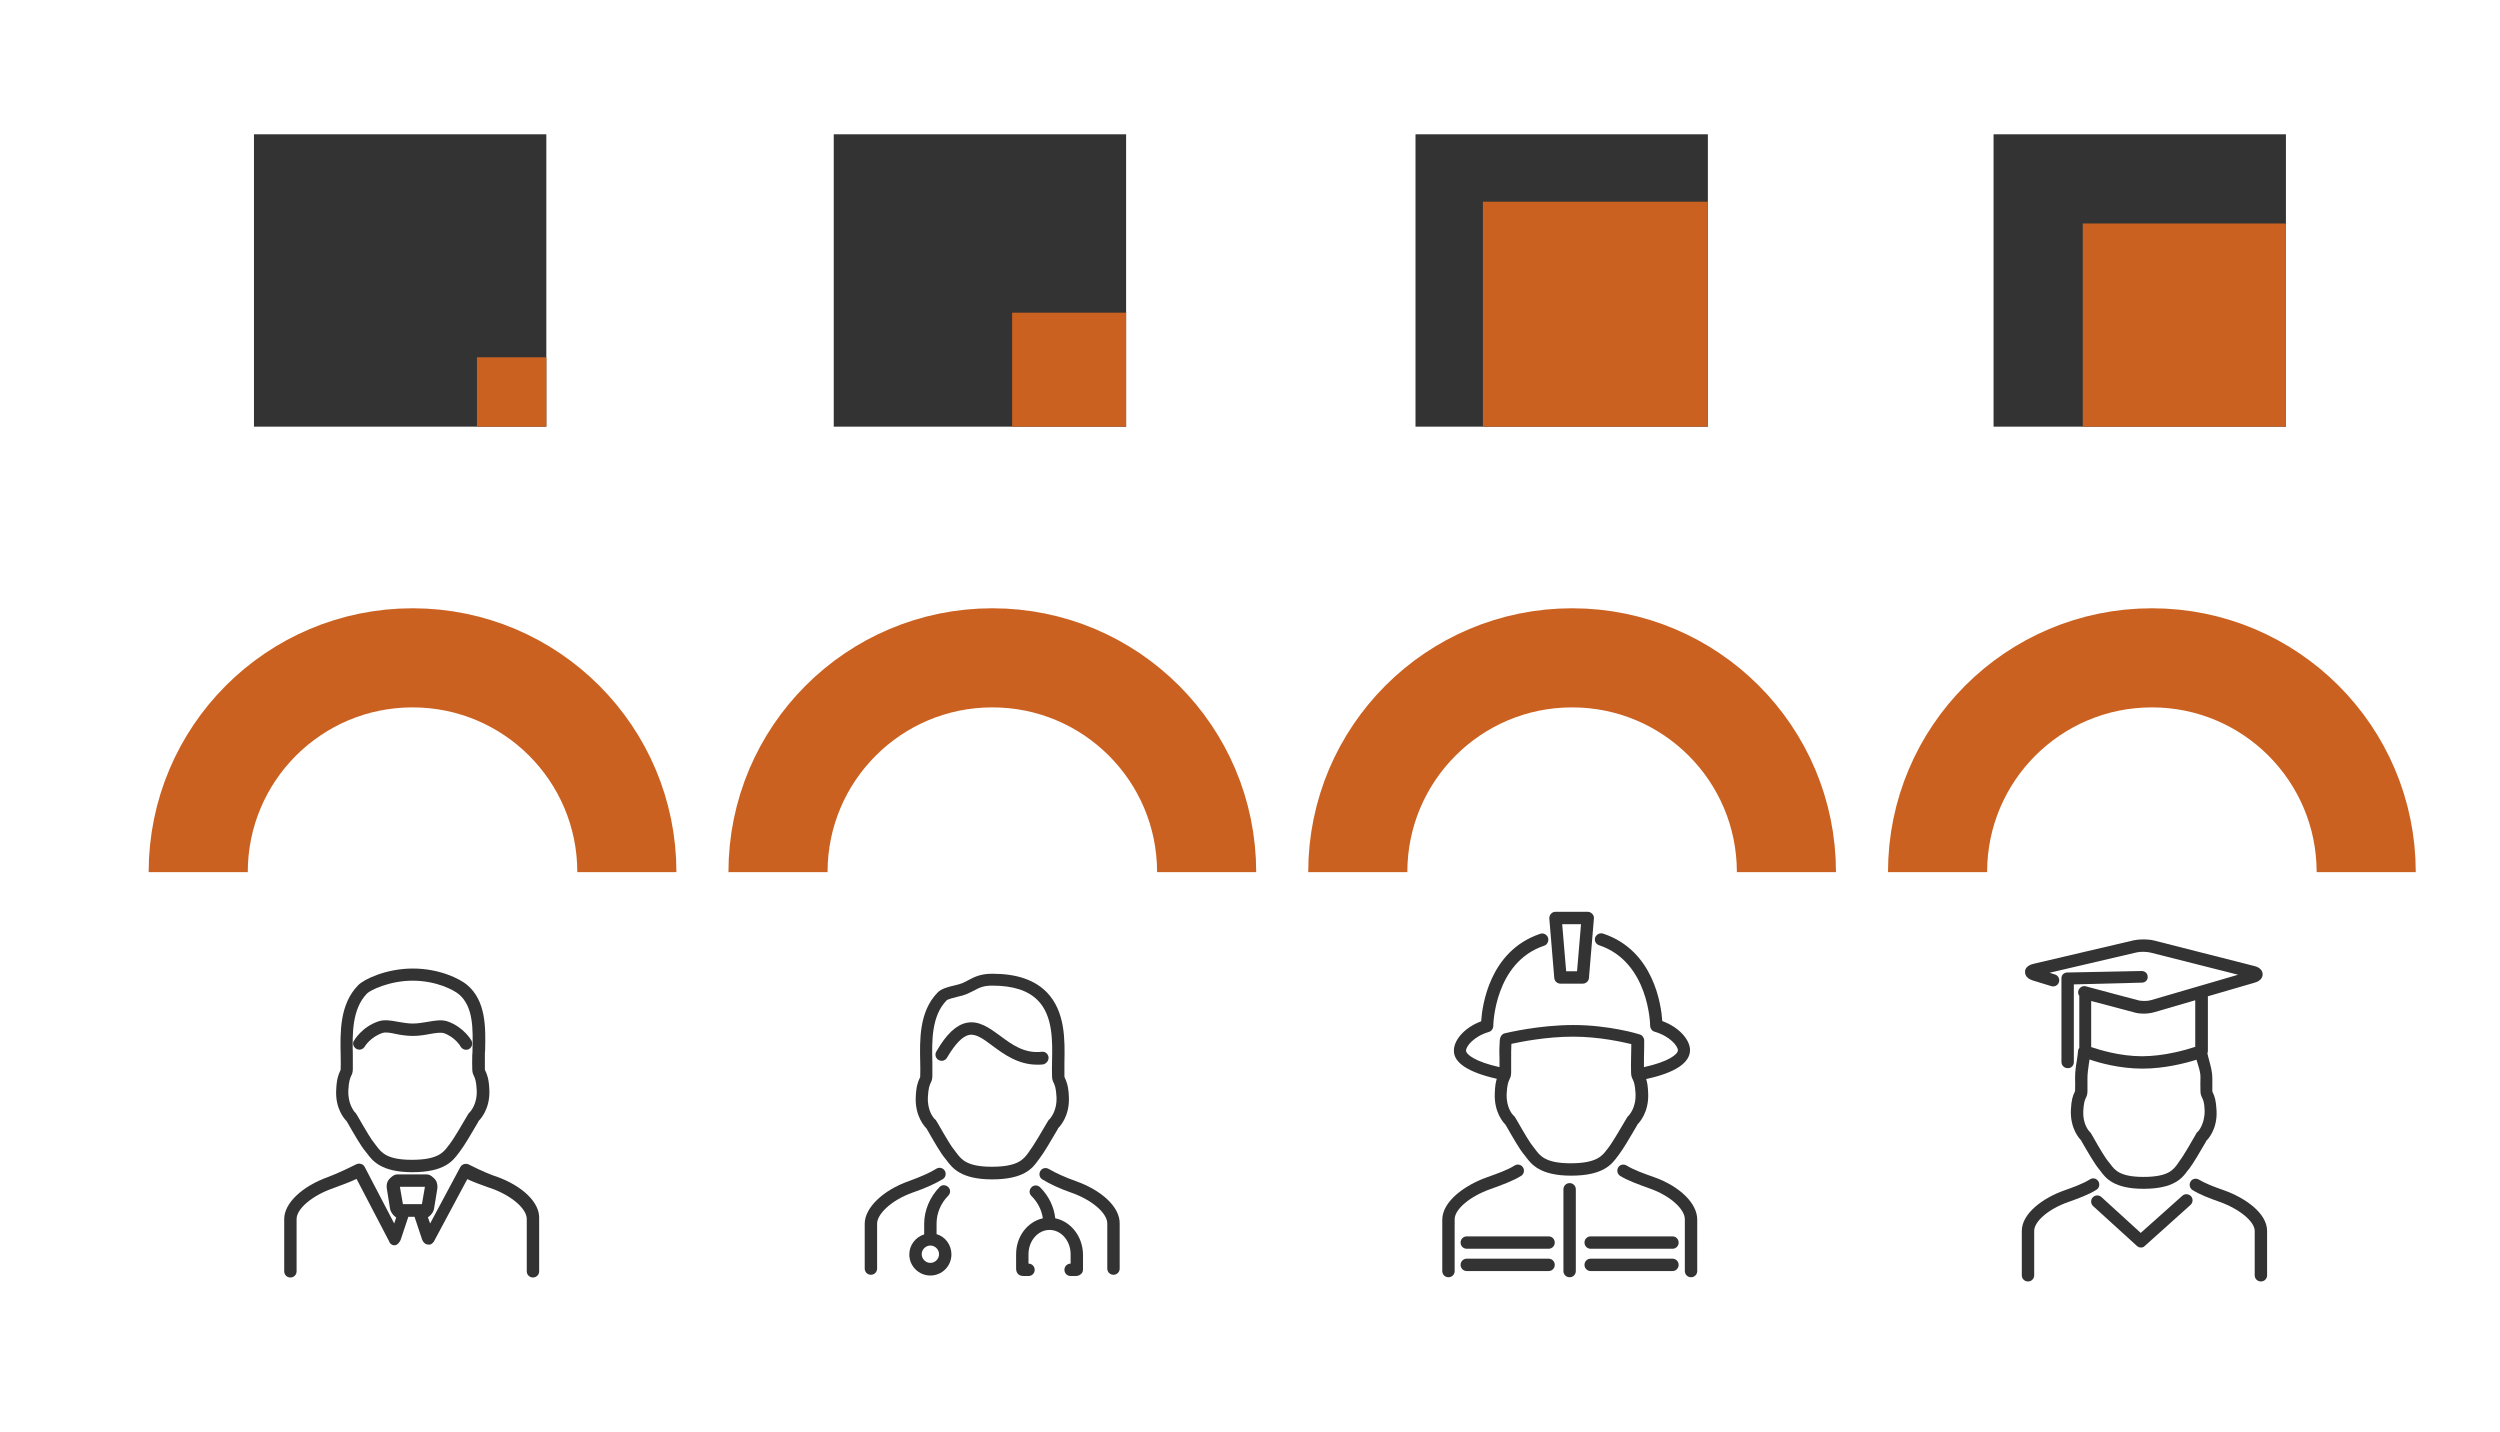 <?xml version="1.0" encoding="utf-8"?>
<!-- Generator: Adobe Illustrator 19.0.0, SVG Export Plug-In . SVG Version: 6.00 Build 0)  -->
<svg version="1.1" id="info" xmlns="http://www.w3.org/2000/svg" xmlns:xlink="http://www.w3.org/1999/xlink" x="0px" y="0px"
	 viewBox="0 0 1009 578" enable-background="new 0 0 1009 578" xml:space="preserve">
<g id="icono1" class="iconos">
	<path id="XMLID_122_" fill="#333333" d="M200.2,474.8l-1.2-0.4c-3.4-1.2-9.5-4.2-9.8-4.4c-1.2-0.6-2.7-0.2-3.4,1l-12.2,22.8
		l-0.9-2.5c1.3-0.8,2.3-2.2,2.5-3.6l1.3-7.9c0.2-1.2-0.1-2.9-0.9-3.8c-0.8-0.9-2-2-3.3-2h-12c-1.3,0-2.5,1.1-3.3,2
		c-0.8,0.9-1.1,2.3-0.9,3.6l1.3,8.1c0.2,1.4,1.2,2.8,2.5,3.7l-0.8,2.4l-11.9-22.8c-0.6-1.2-2.1-1.7-3.4-1.1
		c-0.3,0.2-7.9,3.9-11.3,5.1c-10.6,3.8-17.8,10.6-17.8,17v21.1c0,1.4,1.1,2.5,2.5,2.5c1.4,0,2.5-1.1,2.5-2.5v-21.1
		c0-4.1,6.2-9.4,14.4-12.3c3.8-1.4,7.1-2.6,9.8-3.9l13.3,25.5c0,0,0,0,0,0.1c0.3,0.5,0.7,0.9,1.3,1.1c0.3,0.1,0.6,0.1,0.8,0.1
		c1,0,2-1.2,2.4-2.2l3.1-9.3h2.5l3.1,9.3c0.4,1,1.3,1.9,2.4,1.9c0.3,0,0.6,0.1,0.8,0c0.6-0.2,1-0.5,1.3-1c0,0,0,0,0.1,0l13.6-25.4
		c2.5,1.2,5.4,2.2,8.4,3.3l1.2,0.4c8.2,2.9,14.4,8.2,14.4,12.4v21.1c0,1.4,1.1,2.5,2.5,2.5c1.4,0,2.5-1.1,2.5-2.5v-21.1
		C218,485.4,210.9,478.6,200.2,474.8z M171.5,479l-1.2,6.9c0,0-0.1,0.1-0.1,0.1h-7.5c0,0-0.1-0.1-0.1-0.1l-1.2-6.9H171.5z"/>
	<path id="XMLID_119_" fill="#333333" d="M139.9,452.5c0.1,0.1,0.2,0.3,0.3,0.5c2.5,4.4,5.6,9.8,7.3,11.7c0.2,0.3,0.5,0.6,0.7,0.9
		c2.1,2.8,5.6,7.5,18.2,7.5c13,0,16.4-4.6,18.7-7.7c0.2-0.3,0.4-0.5,0.6-0.8c1.7-2.2,4.7-7.3,7.2-11.6c0.1-0.2,0.2-0.4,0.3-0.6
		c0.6-0.6,4.7-4.8,4.3-12.7c-0.2-4.3-0.9-6-1.6-7.5c-0.2-0.4-0.2-0.4-0.2-0.8c0-1.6,0-3.5,0-5.4c0-0.7,0-1.4,0.1-2.1
		c0.2-8.9,0.5-20-7.4-26.5c-2.8-2.3-10.9-6.5-21.8-6.5c-10.8,0-19.8,4.4-22,6.7c-7.6,7.7-7.3,19.2-7.1,28.4c0,1.8,0.1,3.7,0,5.4
		c0,0.4,0,0.4-0.2,0.8c-0.7,1.5-1.4,3.2-1.6,7.5C135.2,447.7,139.3,451.9,139.9,452.5z M140.6,439.9c0.2-3.6,0.7-4.7,1.1-5.6
		c0.4-0.8,0.7-1.5,0.7-2.9c0-1.8,0-3.7,0-5.6c-0.2-8.3-0.4-18.5,5.7-24.8c1.2-1.3,9.1-5.2,18.4-5.2c9.8,0,16.8,3.9,18.6,5.4
		c6,4.9,5.8,14.2,5.6,22.5c0,0.7,0,1.4-0.1,2.1c0,1.9-0.1,3.9,0,5.6c0,1.4,0.3,2.1,0.7,2.9c0.4,0.9,0.9,1.9,1.1,5.6
		c0.3,5.9-2.7,8.8-2.7,8.9l-0.1,0.1c-0.4,0.3-0.5,0.5-1.2,1.7c-1.3,2.2-5.1,8.8-6.8,11c-0.2,0.3-0.4,0.6-0.7,0.9
		c-1.9,2.6-4.2,5.6-14.7,5.6c-10.1,0-12.3-3-14.2-5.5c-0.3-0.4-0.6-0.8-0.9-1.2c-1.1-1.2-3.3-4.9-6.8-11c-0.6-1.1-0.8-1.3-1.2-1.6
		l0,0C142.9,448.4,140.3,445.5,140.6,439.9z"/>
	<path id="XMLID_118_" fill="#333333" d="M143.8,423.3c1.2,0.7,2.7,0.3,3.4-0.9c0,0,2.3-3.9,7.2-5.5c1.2-0.4,3.1-0.1,5.3,0.4
		c2,0.4,4.3,0.8,6.9,0.8c2.6,0,4.9-0.4,7-0.8c2.3-0.4,4.3-0.7,5.6-0.3c4.5,1.6,6.7,5.3,6.7,5.4c0.5,0.8,1.3,1.3,2.2,1.3
		c0.4,0,0.8-0.1,1.2-0.3c1.2-0.7,1.6-2.2,1-3.4c-0.1-0.2-3.1-5.4-9.5-7.7c-2.5-0.9-5.2-0.4-8.1,0.1c-1.9,0.3-4,0.7-6.1,0.7
		c-2.1,0-4.1-0.4-6-0.7c-2.7-0.5-5.3-1-7.8-0.2c-6.7,2.2-9.8,7.6-9.9,7.8C142.1,421,142.6,422.6,143.8,423.3z"/>
</g>
<g id="icono2" class="iconos">
	<path id="XMLID_116_" fill="#333333" d="M380.5,475.9c1.2-0.7,1.5-2.3,0.8-3.4c-0.7-1.2-2.3-1.5-3.4-0.8c-2.5,1.6-6.2,3.2-11.1,5
		c-10.5,3.7-17.8,10.8-17.8,17.2V512c0,1.4,1.1,2.5,2.5,2.5c1.4,0,2.5-1.1,2.5-2.5v-18.2c0-3.6,5.4-9.3,14.4-12.5
		C373.7,479.5,377.7,477.6,380.5,475.9z"/>
	<path id="XMLID_115_" fill="#333333" d="M434.2,476.7c-4.2-1.5-8.2-3.3-10.9-4.9c-1.2-0.7-2.7-0.4-3.4,0.8
		c-0.7,1.2-0.4,2.7,0.8,3.4c3,1.9,7.2,3.8,11.8,5.4c8.2,2.9,14.4,8.2,14.4,12.4V512c0,1.4,1.1,2.5,2.5,2.5c1.4,0,2.5-1.1,2.5-2.5
		v-18.2C452,487.3,444.9,480.5,434.2,476.7z"/>
	<path id="XMLID_114_" fill="#333333" d="M423.2,426.7c-0.2-1.4-1.4-2.4-2.8-2.2c-6.9,0.8-12-2.9-16.8-6.5
		c-4.4-3.2-8.5-6.2-13.5-5.2c-4.2,0.9-8.1,4.5-12.2,11.6c-0.7,1.2-0.3,2.7,0.9,3.4c1.2,0.7,2.7,0.3,3.4-0.9c3.3-5.6,6.3-8.7,8.9-9.2
		c2.8-0.6,5.9,1.7,9.5,4.4c4.6,3.4,10.3,7.6,18,7.6c0.8,0,1.6,0,2.4-0.1C422.3,429.3,423.3,428.1,423.2,426.7z"/>
	<path id="XMLID_111_" fill="#333333" d="M419,468.3c0.2-0.3,0.4-0.5,0.6-0.8c1.7-2.2,4.7-7.3,7.2-11.6c0.1-0.2,0.2-0.4,0.3-0.6
		c0.6-0.6,4.7-4.8,4.3-12.7c-0.2-4.3-0.9-6-1.6-7.5c-0.2-0.4-0.2-0.4-0.2-0.8c0-1.6,0-3.5,0-5.4c0.2-9.2,0.4-20.6-7.1-28.4
		c-4.9-5-12.1-7.5-22-7.5c-4.8,0-7.2,1.3-9.7,2.6c-0.7,0.4-1.5,0.8-2.4,1.2c-0.7,0.3-1.9,0.6-3.1,0.9c-2.6,0.6-5.3,1.3-6.8,2.8
		c-7.6,7.7-7.3,19.2-7.1,28.4c0,1.8,0.1,3.7,0,5.4c0,0.4,0,0.4-0.2,0.8c-0.7,1.5-1.4,3.2-1.6,7.5c-0.4,8,3.7,12.2,4.3,12.8
		c0.1,0.1,0.2,0.3,0.3,0.5c2.5,4.4,5.6,9.8,7.3,11.7c0.2,0.3,0.5,0.6,0.7,0.9c2.1,2.8,5.6,7.5,18.2,7.5
		C413.4,476,416.8,471.4,419,468.3z M415,465.3c-1.9,2.6-4.2,5.6-14.7,5.6c-10.1,0-12.3-3-14.2-5.5c-0.3-0.4-0.6-0.8-0.9-1.2
		c-1.1-1.2-3.3-4.9-6.8-11c-0.6-1.1-0.8-1.3-1.2-1.6l0,0c-0.4-0.4-3-3.3-2.7-8.9c0.2-3.6,0.7-4.7,1.1-5.6c0.4-0.8,0.7-1.5,0.7-2.9
		c0-1.8,0-3.7,0-5.6c-0.2-8.3-0.4-18.5,5.7-24.8c0.6-0.6,3-1.1,4.4-1.5c1.5-0.3,2.8-0.7,4-1.2c1-0.5,1.9-0.9,2.7-1.3
		c2.2-1.2,3.8-2,7.4-2c8.5,0,14.5,2,18.4,6c6.1,6.2,5.9,16.5,5.7,24.8c0,1.9-0.1,3.9,0,5.6c0,1.4,0.3,2.1,0.7,2.9
		c0.4,0.9,0.9,1.9,1.1,5.6c0.3,5.9-2.7,8.8-2.7,8.9l-0.1,0.1c-0.4,0.3-0.5,0.5-1.2,1.7c-1.3,2.2-5.1,8.8-6.8,11
		C415.4,464.7,415.2,465,415,465.3z"/>
	<path id="XMLID_108_" fill="#333333" d="M378,498.1v-4.3c0-4.1,1.7-8.2,4.7-11.2c1-1,1-2.6,0-3.5c-1-1-2.6-1-3.5,0
		c-3.9,4-6.2,9.4-6.2,14.8v4.3c-3.5,1.1-6,4.3-6,8.1c0,4.7,3.8,8.5,8.5,8.5s8.5-3.8,8.5-8.5C384,502.4,381.5,499.1,378,498.1z
		 M375.5,509.7c-1.9,0-3.5-1.6-3.5-3.5c0-1.9,1.6-3.5,3.5-3.5s3.5,1.6,3.5,3.5C379,508.1,377.4,509.7,375.5,509.7z"/>
	<path id="XMLID_107_" fill="#333333" d="M425.9,491.7c-0.5-4.6-2.6-9-6.1-12.5c-1-1-2.6-1-3.5,0c-1,1-1,2.6,0,3.5
		c2.6,2.6,4.1,5.7,4.6,9c-6.2,1.4-10.8,7.3-10.8,14.5v5.8c0,0.9,0.3,1.8,0.9,2.3c0.5,0.5,1.4,0.7,2.1,0.7h2c1.4,0,2.5-1.1,2.5-2.5
		c0-1.4-1.1-2.5-2.5-2.5v-3.8c0-5.4,3.8-9.8,8.5-9.8s8.5,4.4,8.5,9.8v3.8c-1.4,0-2.5,1.1-2.5,2.5c0,1.4,1.1,2.5,2.5,2.5h2
		c0.8,0,1.5-0.2,2.2-0.8c0.7-0.6,0.8-1.3,0.8-2.1v-5.8C437,499,432.2,493,425.9,491.7z"/>
</g>
<g id="icono3" class="iconos">
	<path id="XMLID_105_" fill="#333333" d="M601.6,479.9c4.4-1.6,9.1-3.3,12.3-5.3c1.2-0.7,1.5-2.3,0.8-3.4c-0.7-1.2-2.3-1.5-3.4-0.8
		c-2.8,1.8-7.1,3.3-11.3,4.8c-8.9,3.2-17.9,9.7-17.9,17.1V513c0,1.4,1.1,2.5,2.5,2.5c1.4,0,2.5-1.1,2.5-2.5v-20.8
		C587,488.1,593.3,482.8,601.6,479.9z"/>
	<path id="XMLID_104_" fill="#333333" d="M667.6,475.1c-4.3-1.5-8.4-3-11.1-4.7c-1.2-0.7-2.7-0.4-3.4,0.8c-0.7,1.2-0.3,2.7,0.8,3.4
		c3.1,1.9,7.3,3.4,12,5.1c8,2.8,14.1,8.2,14.1,12.4V513c0,1.4,1.1,2.5,2.5,2.5c1.4,0,2.5-1.1,2.5-2.5v-20.8
		C685,485.7,678,478.8,667.6,475.1z"/>
	<path id="XMLID_101_" fill="#333333" d="M629.8,397h9c1.3,0,2.4-1,2.5-2.3l2-24c0.1-0.7-0.2-1.4-0.7-1.9c-0.5-0.5-1.1-0.8-1.8-0.8
		h-13c-0.7,0-1.4,0.3-1.8,0.8c-0.5,0.5-0.7,1.2-0.7,1.9l2,24C627.4,396,628.5,397,629.8,397z M638.1,373l-1.6,19h-4.4l-1.6-19H638.1
		z"/>
	<path id="XMLID_98_" fill="#333333" d="M604.1,435.4c-0.4,1.3-0.7,2.9-0.8,5.7c-0.4,8,3.7,12.2,4.3,12.8c0.1,0.1,0.2,0.3,0.3,0.5
		c2.5,4.4,5.6,9.8,7.3,11.7c0.2,0.3,0.5,0.6,0.7,0.9c2.1,2.8,5.6,7.5,18.2,7.5c13,0,16.4-4.6,18.7-7.7c0.2-0.3,0.4-0.5,0.6-0.8
		c1.7-2.2,4.7-7.3,7.2-11.6c0.1-0.2,0.3-0.4,0.3-0.6c0.6-0.6,4.7-4.8,4.3-12.7c-0.1-2.7-0.4-4.4-0.8-5.6
		c11.6-2.5,17.7-6.5,17.7-11.7c0-3.8-3.9-9-11.2-11.7c-0.4-6.2-3.3-28.5-23.9-35.3c-1.3-0.4-2.7,0.3-3.2,1.6
		c-0.4,1.3,0.3,2.7,1.6,3.1c20.1,6.7,20.6,32,20.6,32.3c0,0,0,0.1,0,0.1c0,1.1,0.7,2.2,1.8,2.5c6.2,1.8,9.4,5.8,9.4,7.5
		c0,1.6-3.7,4.6-13.7,6.8c0-1.1,0-2,0-3.1c0.1-2.7,0.1-7.4,0.1-7.4h0c0.1-1-0.6-2.4-1.8-2.7c-0.5-0.2-12.5-3.8-26.7-3.8
		c-14.2,0-27,3.2-27.6,3.3c-1.6,0.3-2.1,1.8-2.2,2.9c-0.2,3.2-0.2,4.8-0.1,7.6c0,1.1,0,2.1,0,3.2c-9.8-2.2-13.5-5.1-13.5-6.7
		c0-1.7,3.1-5.7,9.2-7.5c1.1-0.3,1.8-1.4,1.8-2.5c0,0,0-0.1,0-0.1c0-0.3,0.5-25.5,20.5-32.2c1.3-0.4,2-1.9,1.6-3.2
		c-0.4-1.3-1.9-2.1-3.2-1.6c-20.5,6.9-23.4,29.1-23.8,35.3c-7.2,2.7-11,7.9-11,11.7C586.6,428.9,592.6,432.8,604.1,435.4z
		 M658.4,421.4c0,1.7-0.1,4.1-0.1,5.8c0,1.9-0.1,3.9,0,5.6c0,1.4,0.3,2.1,0.7,2.9c0.4,0.9,0.9,1.9,1.1,5.6c0.3,5.9-2.7,8.8-2.7,8.9
		l-0.1,0.1c-0.4,0.3-0.5,0.5-1.2,1.7c-1.3,2.2-5.1,8.8-6.8,11c-0.2,0.3-0.4,0.6-0.7,0.9c-1.9,2.6-4.2,5.6-14.7,5.6
		c-10.1,0-12.3-3-14.2-5.5c-0.3-0.4-0.6-0.8-0.9-1.2c-1.1-1.2-3.3-4.9-6.8-11c-0.6-1.1-0.8-1.3-1.2-1.6l0,0c-0.4-0.4-3-3.3-2.7-8.9
		c0.2-3.7,0.7-4.7,1.1-5.6c0.4-0.8,0.7-1.5,0.7-2.9c0-1.8,0-3.7,0-5.6c0-2.3,0-3.7,0.1-5.9c3.7-0.8,14-2.9,24.9-2.9
		C645.3,418.4,654.6,420.5,658.4,421.4z"/>
	<path id="XMLID_97_" fill="#333333" d="M633.5,477.5c-1.4,0-2.5,1.1-2.5,2.5v33c0,1.4,1.1,2.5,2.5,2.5c1.4,0,2.5-1.1,2.5-2.5v-33
		C636,478.6,634.9,477.5,633.5,477.5z"/>
	<path id="XMLID_96_" fill="#333333" d="M625,499h-33c-1.4,0-2.5,1.1-2.5,2.5s1.1,2.5,2.5,2.5h33c1.4,0,2.5-1.1,2.5-2.5
		S626.4,499,625,499z"/>
	<path id="XMLID_95_" fill="#333333" d="M625,508h-33c-1.4,0-2.5,1.1-2.5,2.5s1.1,2.5,2.5,2.5h33c1.4,0,2.5-1.1,2.5-2.5
		S626.4,508,625,508z"/>
	<path id="XMLID_94_" fill="#333333" d="M675,499h-33c-1.4,0-2.5,1.1-2.5,2.5s1.1,2.5,2.5,2.5h33c1.4,0,2.5-1.1,2.5-2.5
		S676.4,499,675,499z"/>
	<path id="XMLID_93_" fill="#333333" d="M675,508h-33c-1.4,0-2.5,1.1-2.5,2.5s1.1,2.5,2.5,2.5h33c1.4,0,2.5-1.1,2.5-2.5
		S676.4,508,675,508z"/>
</g>
<g id="icono4" class="iconos">
	<g id="XMLID_90_">
		<path id="XMLID_91_" fill="#333333" d="M837,428.7v-31.4l27.4-0.7c1.4,0,2.5-1,2.4-2.4c0-1.4-1.1-2.3-2.5-2.3c0,0,0,0-0.1,0
			l-29.8,0.6c-1.4,0-2.4,1-2.4,2.3v33.8c0,1.4,1.1,2.5,2.5,2.5C835.9,431.2,837,430.1,837,428.7z"/>
	</g>
	<g id="XMLID_88_">
		<path id="XMLID_89_" fill="#333333" d="M843.5,476c-2.7,1.7-6.8,3.2-10.5,4.5c-8.4,3-17,9.2-17,16.3v17.9c0,1.4,1.1,2.5,2.5,2.5
			c1.4,0,2.5-1.1,2.5-2.5v-17.9c0-3.9,5.9-8.9,13.6-11.6c4.1-1.5,8.4-3,11.5-5c1.2-0.7,1.5-2.3,0.8-3.4
			C846.2,475.6,844.7,475.2,843.5,476z"/>
	</g>
	<g id="XMLID_86_">
		<path id="XMLID_87_" fill="#333333" d="M897.6,480.4c-4.3-1.5-7.6-2.8-10.1-4.3c-1.2-0.7-2.7-0.4-3.4,0.8
			c-0.7,1.2-0.3,2.7,0.8,3.4c2.9,1.8,6.5,3.2,11,4.8c7.9,2.8,14.1,7.9,14.1,11.7v17.9c0,1.4,1.1,2.5,2.5,2.5c1.4,0,2.5-1.1,2.5-2.5
			v-17.9C915,489.7,906.3,483.5,897.6,480.4z"/>
	</g>
	<g id="XMLID_81_">
		<path id="XMLID_82_" fill="#333333" d="M890.5,460.4c0.6-0.6,4.5-4.6,4.1-12.2c-0.2-4.1-0.8-5.8-1.5-7.2c-0.2-0.4-0.2-0.4-0.2-0.8
			c0-1.6,0-3.4,0-5.1c0-2.3-0.6-4.6-1.2-6.8c-0.3-1.1-0.6-2.2-0.8-3.2c0.1-0.3,0.2-0.6,0.2-0.9v-22.1l18.9-5.5
			c2.8-0.8,3.2-2.5,3.2-3.4s-0.5-2.6-3.3-3.3l-40.5-10.3c-2.3-0.6-5.8-0.6-8.2-0.1l-40.5,9.5c-2.9,0.7-3.4,2.3-3.4,3.2
			c0,0.9,0.3,2.6,3.1,3.5l7.5,2.3c1.3,0.4,2.7-0.3,3.1-1.6c0.4-1.3-0.3-2.7-1.6-3.1l-2.2-0.7l35.1-8.2c1.6-0.4,4.3-0.3,5.8,0.1
			l35.2,8.9l-35.3,10.3c-1.4,0.4-4,0.4-5.4-0.1c0,0-0.1,0-0.1,0l-20.6-5.5c-1.3-0.4-2.7,0.4-3.1,1.8c-0.2,0.7,0,1.5,0.4,2v21
			c-0.3,0.4-0.5,0.8-0.5,1.3c-0.1,1.3-0.3,2.6-0.5,3.9c-0.4,2.2-0.7,4.6-0.7,6.8c0,1.7,0.1,3.5,0,5.1c0,0.4,0,0.4-0.2,0.8
			c-0.7,1.4-1.3,3.1-1.5,7.2c-0.3,7.6,3.5,11.6,4.1,12.2c0.1,0.1,0.1,0.3,0.2,0.4c2.4,4.2,5.4,9.3,7,11.2c0.2,0.3,0.4,0.5,0.7,0.9
			c2,2.7,5.3,7.1,17.3,7.1c12.4,0,15.7-4.4,17.8-7.3c0.2-0.3,0.4-0.5,0.6-0.7c1.6-2.1,4.5-7,6.8-11
			C890.3,460.7,890.4,460.5,890.5,460.4z M865.2,409.1c1.4,0,2.9-0.2,4-0.5l16.8-4.9v18.8c-3.6,1.2-12.5,3.8-21.5,3.8
			c-8.9,0-17.2-2.6-20.5-3.7V404l17,4.5C862.2,408.9,863.7,409.1,865.2,409.1z M887.1,456.7L887.1,456.7c-0.5,0.3-0.6,0.6-1.2,1.7
			c-1.2,2.1-4.8,8.4-6.4,10.4c-0.2,0.3-0.4,0.6-0.6,0.9c-1.8,2.5-3.9,5.3-13.8,5.3c-9.5,0-11.6-2.8-13.3-5.1
			c-0.3-0.4-0.6-0.8-0.9-1.1c-1-1.2-3.2-4.7-6.4-10.4c-0.6-1-0.7-1.3-1.1-1.6l0,0c-0.4-0.4-2.8-3.1-2.6-8.3c0.2-3.4,0.6-4.4,1-5.3
			c0.4-0.8,0.7-1.5,0.7-2.8c0-1.7,0-3.5,0-5.3c0-1.8,0.3-3.8,0.6-6c0.1-0.5,0.2-1,0.2-1.5c4,1.4,12.3,3.7,21.4,3.7
			c8.9,0,17.4-2.2,21.8-3.6c0.2,0.7,0.4,1.4,0.6,2c0.6,1.9,1.1,3.8,1,5.3c0,1.8-0.1,3.7,0,5.3c0,1.3,0.3,2,0.7,2.8
			c0.4,0.9,0.9,1.8,1,5.3C889.8,453.9,887.1,456.7,887.1,456.7z"/>
	</g>
	<g id="XMLID_79_">
		<path id="XMLID_80_" fill="#333333" d="M864.1,503.5c-0.6,0-1.2-0.2-1.7-0.7l-17.6-16c-1-0.9-1.1-2.5-0.2-3.5
			c0.9-1,2.5-1.1,3.5-0.2l15.9,14.5l16.8-15c1-0.9,2.6-0.8,3.5,0.2c0.9,1,0.8,2.6-0.2,3.5l-18.5,16.6
			C865.3,503.3,864.7,503.5,864.1,503.5z"/>
	</g>
</g>
<rect id="recg1" x="102.5" y="54.2" fill="#333333" width="118" height="118"/>
<rect id="recg2" x="336.5" y="54.2" fill="#333333" width="118" height="118"/>
<rect id="recg3" x="571.3" y="54.2" fill="#333333" width="118" height="118"/>
<rect id="recg4" x="804.6" y="54.2" fill="#333333" width="118" height="118"/>
<rect id="rec1" x="192.5" y="144.2" fill="#CB6120" width="28" height="28"/>
<rect id="rec2" x="408.5" y="126.2" fill="#CB6120" width="46" height="46"/>
<rect id="rec3" x="598.5" y="81.4" fill="#CB6120" width="90.8" height="90.8"/>
<rect id="rec4" x="840.6" y="90.2" fill="#CB6120" width="82" height="82"/>
<path id="curva1" fill="none" stroke="#CB6120" stroke-width="40" stroke-miterlimit="10" d="M80,352c0-47.8,38.7-86.5,86.5-86.5
	S253,304.2,253,352"/>
<path id="curva2" fill="none" stroke="#CB6120" stroke-width="40" stroke-miterlimit="10" d="M314,352c0-47.8,38.7-86.5,86.5-86.5
	S487,304.2,487,352"/>
<path id="curva3" fill="none" stroke="#CB6120" stroke-width="40" stroke-miterlimit="10" d="M548,352c0-47.8,38.7-86.5,86.5-86.5
	S721,304.2,721,352"/>
<path id="curva4" fill="none" stroke="#CB6120" stroke-width="40" stroke-miterlimit="10" d="M782,352c0-47.8,38.7-86.5,86.5-86.5
	c47.8,0,86.5,38.7,86.5,86.5"/>
</svg>

